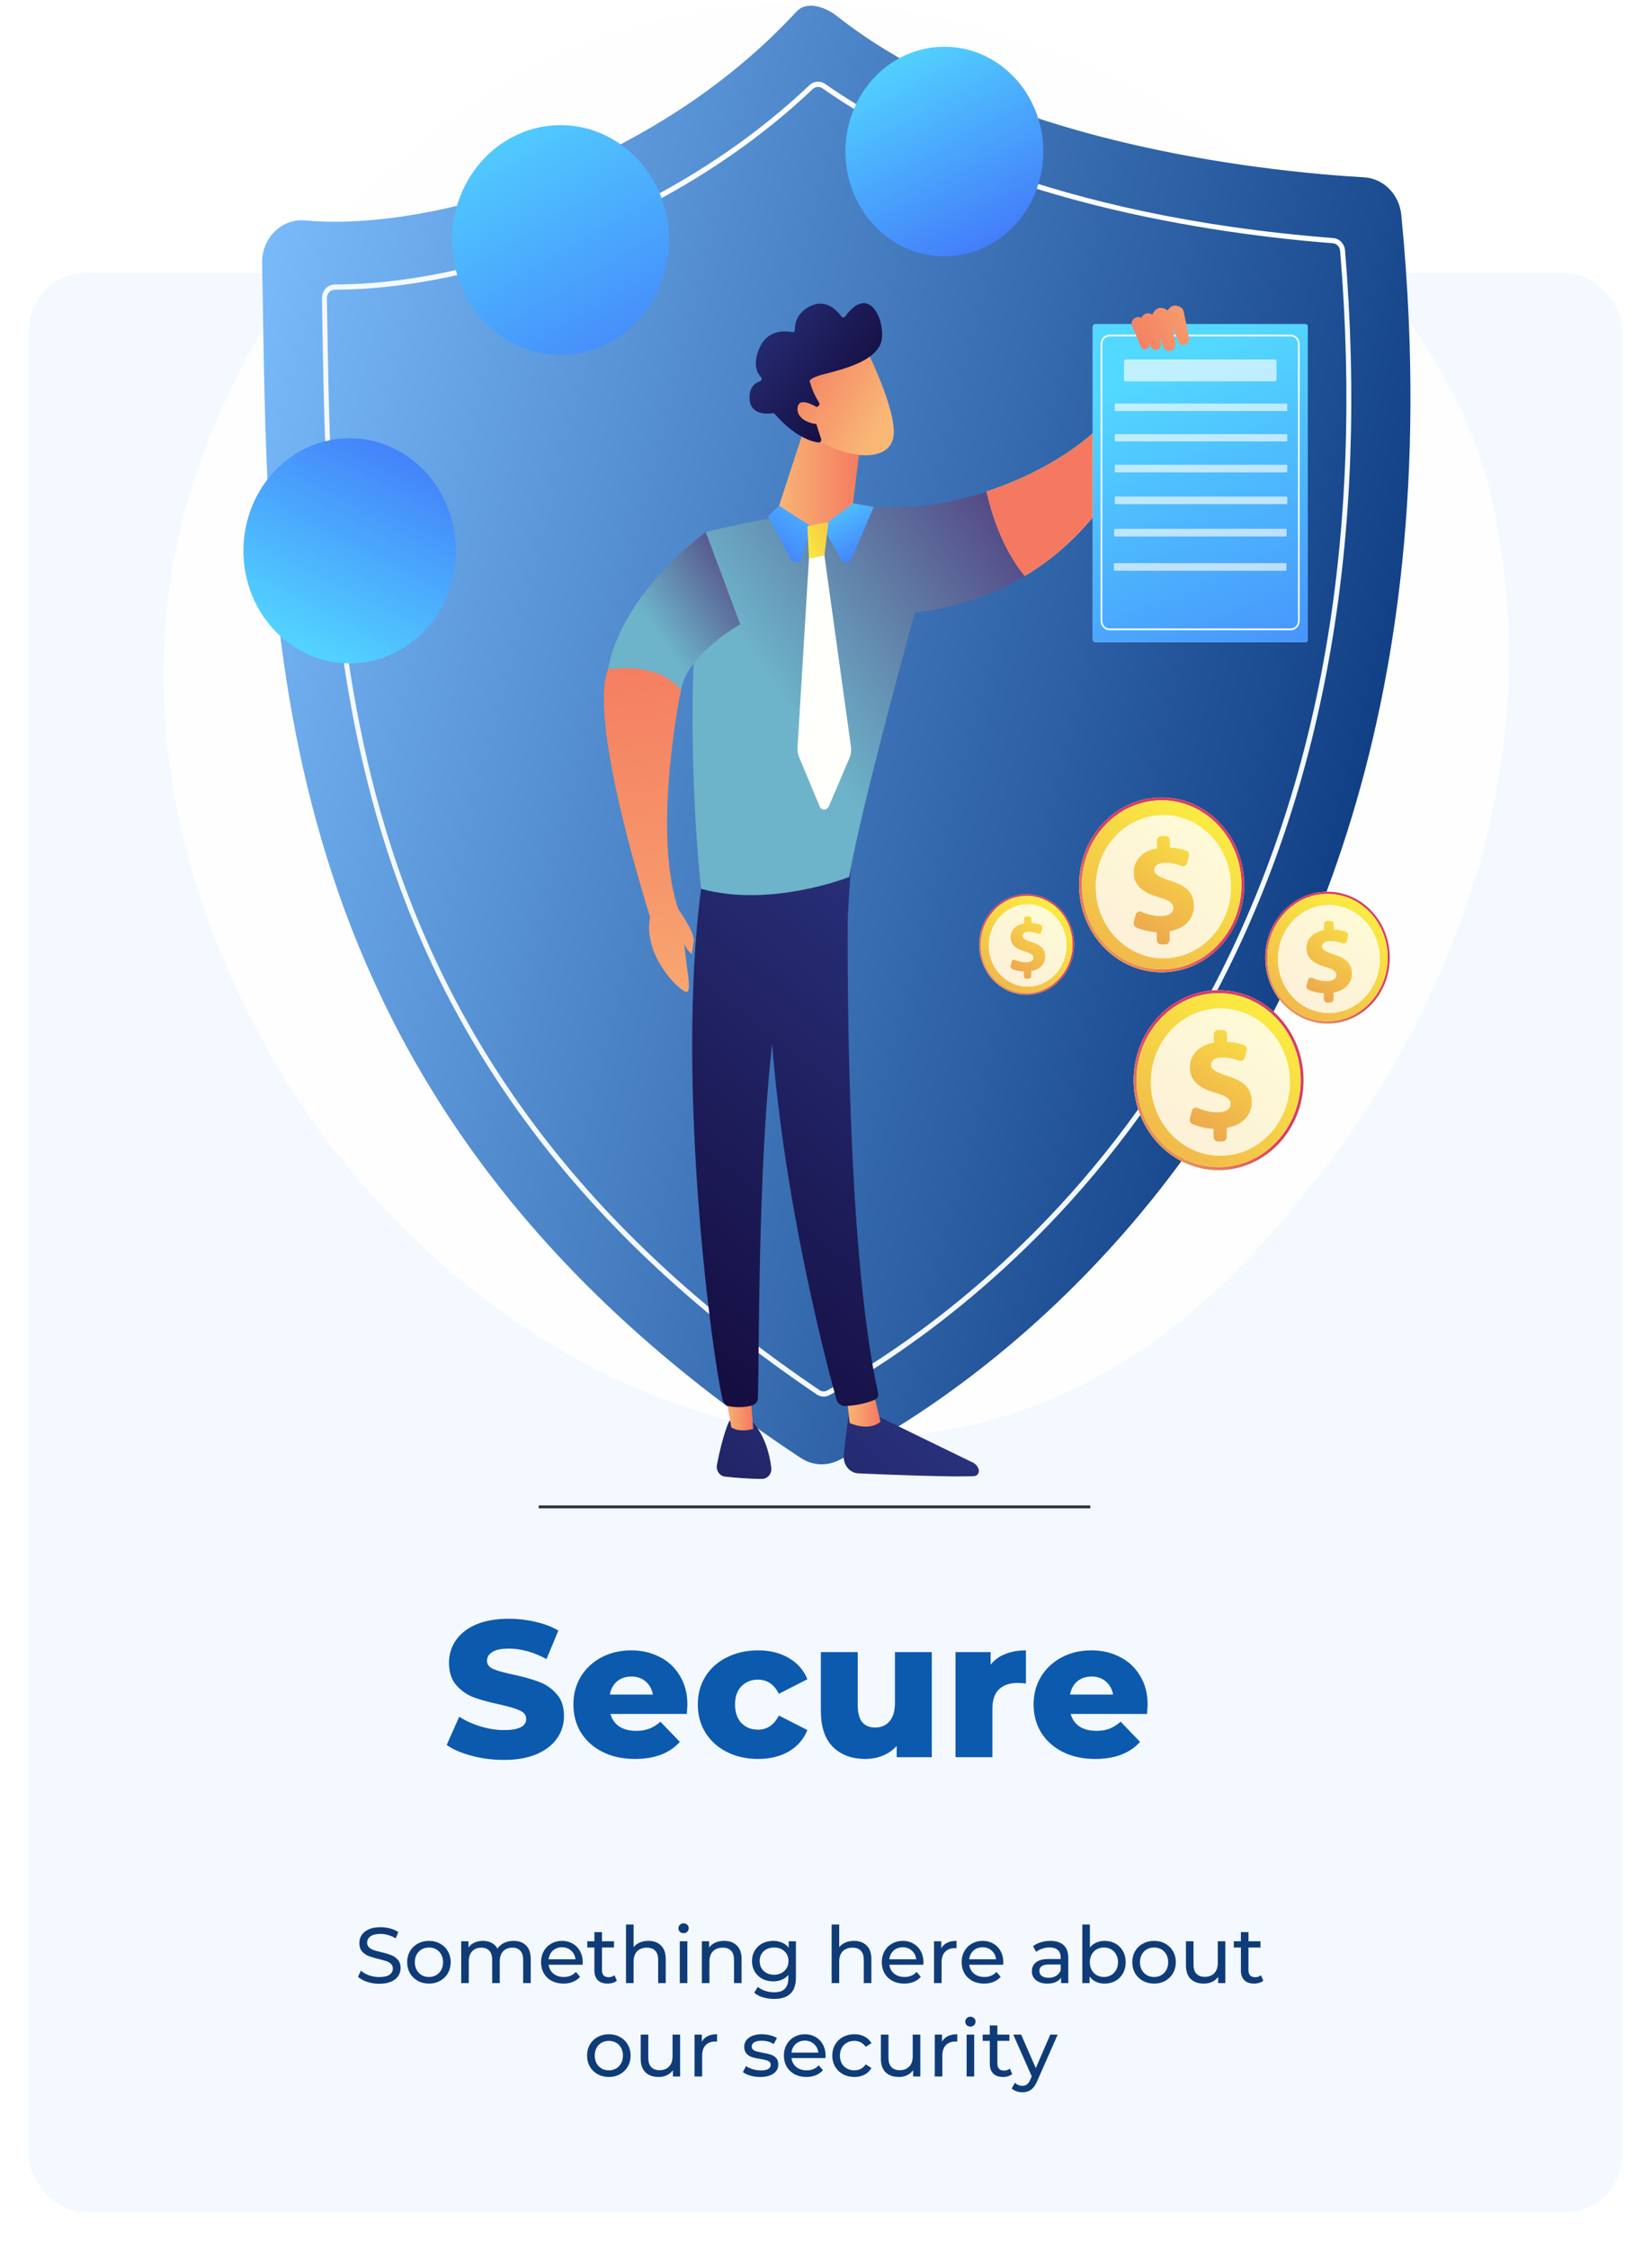 <svg width="230" height="313" viewBox="0 0 230 313" fill="none" xmlns="http://www.w3.org/2000/svg">
<g filter="url(#filter0_d)">
<rect x="4" y="34" width="221.852" height="270.039" rx="8" fill="#F4F9FF"/>
</g>
<line x1="75" y1="209.8" x2="151.795" y2="209.8" stroke="#28303F" stroke-width="0.4"/>
<path d="M70.151 245.03C68.621 245.03 67.136 244.841 65.696 244.463C64.256 244.085 63.086 243.581 62.186 242.951L63.941 239.009C64.787 239.567 65.768 240.017 66.884 240.359C68 240.701 69.098 240.872 70.178 240.872C72.23 240.872 73.256 240.359 73.256 239.333C73.256 238.793 72.959 238.397 72.365 238.145C71.789 237.875 70.853 237.596 69.557 237.308C68.135 237.002 66.947 236.678 65.993 236.336C65.039 235.976 64.22 235.409 63.536 234.635C62.852 233.861 62.51 232.817 62.51 231.503C62.51 230.351 62.825 229.316 63.455 228.398C64.085 227.462 65.021 226.724 66.263 226.184C67.523 225.644 69.062 225.374 70.88 225.374C72.122 225.374 73.346 225.518 74.552 225.806C75.758 226.076 76.82 226.481 77.738 227.021L76.091 230.99C74.291 230.018 72.545 229.532 70.853 229.532C69.791 229.532 69.017 229.694 68.531 230.018C68.045 230.324 67.802 230.729 67.802 231.233C67.802 231.737 68.09 232.115 68.666 232.367C69.242 232.619 70.169 232.88 71.447 233.15C72.887 233.456 74.075 233.789 75.011 234.149C75.965 234.491 76.784 235.049 77.468 235.823C78.17 236.579 78.521 237.614 78.521 238.928C78.521 240.062 78.206 241.088 77.576 242.006C76.946 242.924 76.001 243.662 74.741 244.22C73.481 244.76 71.951 245.03 70.151 245.03ZM95.705 237.362C95.705 237.398 95.678 237.821 95.624 238.631H84.986C85.202 239.387 85.616 239.972 86.228 240.386C86.858 240.782 87.641 240.98 88.577 240.98C89.279 240.98 89.882 240.881 90.386 240.683C90.908 240.485 91.43 240.161 91.952 239.711L94.652 242.519C93.23 244.103 91.151 244.895 88.415 244.895C86.705 244.895 85.202 244.571 83.906 243.923C82.61 243.275 81.602 242.375 80.882 241.223C80.18 240.071 79.829 238.766 79.829 237.308C79.829 235.868 80.171 234.581 80.855 233.447C81.557 232.295 82.52 231.395 83.744 230.747C84.968 230.099 86.345 229.775 87.875 229.775C89.333 229.775 90.656 230.081 91.844 230.693C93.032 231.287 93.968 232.16 94.652 233.312C95.354 234.446 95.705 235.796 95.705 237.362ZM87.902 233.42C87.11 233.42 86.444 233.645 85.904 234.095C85.382 234.545 85.049 235.157 84.905 235.931H90.899C90.755 235.157 90.413 234.545 89.873 234.095C89.351 233.645 88.694 233.42 87.902 233.42ZM105.55 244.895C103.93 244.895 102.481 244.571 101.203 243.923C99.925 243.275 98.926 242.375 98.206 241.223C97.504 240.071 97.153 238.766 97.153 237.308C97.153 235.85 97.504 234.554 98.206 233.42C98.926 232.268 99.925 231.377 101.203 230.747C102.481 230.099 103.93 229.775 105.55 229.775C107.206 229.775 108.637 230.135 109.843 230.855C111.049 231.557 111.904 232.538 112.408 233.798L108.439 235.823C107.773 234.509 106.801 233.852 105.523 233.852C104.605 233.852 103.84 234.158 103.228 234.77C102.634 235.382 102.337 236.228 102.337 237.308C102.337 238.406 102.634 239.27 103.228 239.9C103.84 240.512 104.605 240.818 105.523 240.818C106.801 240.818 107.773 240.161 108.439 238.847L112.408 240.872C111.904 242.132 111.049 243.122 109.843 243.842C108.637 244.544 107.206 244.895 105.55 244.895ZM129.729 230.018V244.652H124.842V243.086C124.302 243.68 123.654 244.13 122.898 244.436C122.142 244.742 121.341 244.895 120.495 244.895C118.605 244.895 117.093 244.337 115.959 243.221C114.843 242.105 114.285 240.431 114.285 238.199V230.018H119.415V237.362C119.415 238.46 119.622 239.261 120.036 239.765C120.45 240.269 121.053 240.521 121.845 240.521C122.655 240.521 123.312 240.242 123.816 239.684C124.338 239.108 124.599 238.235 124.599 237.065V230.018H129.729ZM137.921 231.773C138.443 231.107 139.118 230.612 139.946 230.288C140.792 229.946 141.755 229.775 142.835 229.775V234.392C142.367 234.338 141.98 234.311 141.674 234.311C140.576 234.311 139.712 234.608 139.082 235.202C138.47 235.796 138.164 236.705 138.164 237.929V244.652H133.034V230.018H137.921V231.773ZM159.778 237.362C159.778 237.398 159.751 237.821 159.697 238.631H149.059C149.275 239.387 149.689 239.972 150.301 240.386C150.931 240.782 151.714 240.98 152.65 240.98C153.352 240.98 153.955 240.881 154.459 240.683C154.981 240.485 155.503 240.161 156.025 239.711L158.725 242.519C157.303 244.103 155.224 244.895 152.488 244.895C150.778 244.895 149.275 244.571 147.979 243.923C146.683 243.275 145.675 242.375 144.955 241.223C144.253 240.071 143.902 238.766 143.902 237.308C143.902 235.868 144.244 234.581 144.928 233.447C145.63 232.295 146.593 231.395 147.817 230.747C149.041 230.099 150.418 229.775 151.948 229.775C153.406 229.775 154.729 230.081 155.917 230.693C157.105 231.287 158.041 232.16 158.725 233.312C159.427 234.446 159.778 235.796 159.778 237.362ZM151.975 233.42C151.183 233.42 150.517 233.645 149.977 234.095C149.455 234.545 149.122 235.157 148.978 235.931H154.972C154.828 235.157 154.486 234.545 153.946 234.095C153.424 233.645 152.767 233.42 151.975 233.42Z" fill="#0C5AAE"/>
<path d="M52.794 276.195C52.215 276.195 51.654 276.107 51.111 275.931C50.576 275.748 50.154 275.513 49.846 275.227L50.253 274.369C50.547 274.633 50.921 274.849 51.375 275.018C51.837 275.179 52.31 275.26 52.794 275.26C53.432 275.26 53.909 275.154 54.224 274.941C54.54 274.721 54.697 274.431 54.697 274.072C54.697 273.808 54.609 273.595 54.433 273.434C54.265 273.265 54.052 273.137 53.795 273.049C53.546 272.961 53.19 272.862 52.728 272.752C52.149 272.613 51.68 272.473 51.32 272.334C50.968 272.195 50.664 271.982 50.407 271.696C50.158 271.403 50.033 271.01 50.033 270.519C50.033 270.108 50.14 269.738 50.352 269.408C50.572 269.078 50.902 268.814 51.342 268.616C51.782 268.418 52.329 268.319 52.981 268.319C53.436 268.319 53.883 268.378 54.323 268.495C54.763 268.612 55.141 268.781 55.456 269.001L55.093 269.881C54.771 269.676 54.426 269.522 54.059 269.419C53.693 269.309 53.333 269.254 52.981 269.254C52.358 269.254 51.889 269.368 51.573 269.595C51.265 269.822 51.111 270.116 51.111 270.475C51.111 270.739 51.199 270.955 51.375 271.124C51.551 271.285 51.768 271.414 52.024 271.509C52.288 271.597 52.644 271.692 53.091 271.795C53.671 271.934 54.136 272.074 54.488 272.213C54.84 272.352 55.141 272.565 55.39 272.851C55.647 273.137 55.775 273.522 55.775 274.006C55.775 274.409 55.665 274.78 55.445 275.117C55.225 275.447 54.892 275.711 54.444 275.909C53.997 276.1 53.447 276.195 52.794 276.195ZM59.725 276.173C59.146 276.173 58.625 276.045 58.163 275.788C57.701 275.531 57.338 275.179 57.074 274.732C56.818 274.277 56.689 273.764 56.689 273.192C56.689 272.62 56.818 272.11 57.074 271.663C57.338 271.208 57.701 270.856 58.163 270.607C58.625 270.35 59.146 270.222 59.725 270.222C60.305 270.222 60.822 270.35 61.276 270.607C61.738 270.856 62.098 271.208 62.354 271.663C62.618 272.11 62.75 272.62 62.75 273.192C62.75 273.764 62.618 274.277 62.354 274.732C62.098 275.179 61.738 275.531 61.276 275.788C60.822 276.045 60.305 276.173 59.725 276.173ZM59.725 275.249C60.099 275.249 60.433 275.165 60.726 274.996C61.027 274.82 61.262 274.578 61.43 274.27C61.599 273.955 61.683 273.595 61.683 273.192C61.683 272.789 61.599 272.433 61.43 272.125C61.262 271.81 61.027 271.568 60.726 271.399C60.433 271.23 60.099 271.146 59.725 271.146C59.351 271.146 59.014 271.23 58.713 271.399C58.42 271.568 58.185 271.81 58.009 272.125C57.841 272.433 57.756 272.789 57.756 273.192C57.756 273.595 57.841 273.955 58.009 274.27C58.185 274.578 58.42 274.82 58.713 274.996C59.014 275.165 59.351 275.249 59.725 275.249ZM71.504 270.222C72.237 270.222 72.817 270.435 73.242 270.86C73.674 271.285 73.891 271.916 73.891 272.752V276.107H72.835V272.873C72.835 272.308 72.703 271.883 72.439 271.597C72.182 271.311 71.812 271.168 71.328 271.168C70.793 271.168 70.367 271.337 70.052 271.674C69.737 272.004 69.579 272.481 69.579 273.104V276.107H68.523V272.873C68.523 272.308 68.391 271.883 68.127 271.597C67.87 271.311 67.5 271.168 67.016 271.168C66.481 271.168 66.055 271.337 65.74 271.674C65.424 272.004 65.267 272.481 65.267 273.104V276.107H64.211V270.277H65.223V271.146C65.436 270.845 65.714 270.618 66.059 270.464C66.403 270.303 66.796 270.222 67.236 270.222C67.691 270.222 68.094 270.314 68.446 270.497C68.798 270.68 69.069 270.948 69.26 271.3C69.48 270.963 69.784 270.699 70.173 270.508C70.569 270.317 71.013 270.222 71.504 270.222ZM81.135 273.225C81.135 273.306 81.128 273.412 81.113 273.544H76.383C76.449 274.057 76.673 274.472 77.054 274.787C77.443 275.095 77.923 275.249 78.495 275.249C79.192 275.249 79.753 275.014 80.178 274.545L80.761 275.227C80.497 275.535 80.167 275.77 79.771 275.931C79.382 276.092 78.946 276.173 78.462 276.173C77.846 276.173 77.3 276.048 76.823 275.799C76.346 275.542 75.976 275.187 75.712 274.732C75.455 274.277 75.327 273.764 75.327 273.192C75.327 272.627 75.452 272.118 75.701 271.663C75.958 271.208 76.306 270.856 76.746 270.607C77.193 270.35 77.696 270.222 78.253 270.222C78.81 270.222 79.305 270.35 79.738 270.607C80.178 270.856 80.519 271.208 80.761 271.663C81.01 272.118 81.135 272.638 81.135 273.225ZM78.253 271.113C77.747 271.113 77.322 271.267 76.977 271.575C76.64 271.883 76.442 272.286 76.383 272.785H80.123C80.064 272.294 79.863 271.894 79.518 271.586C79.181 271.271 78.759 271.113 78.253 271.113ZM85.879 275.766C85.725 275.898 85.535 276.001 85.307 276.074C85.08 276.14 84.845 276.173 84.603 276.173C84.017 276.173 83.562 276.015 83.239 275.7C82.917 275.385 82.755 274.934 82.755 274.347V271.146H81.765V270.277H82.755V269.001H83.811V270.277H85.483V271.146H83.811V274.303C83.811 274.618 83.888 274.86 84.042 275.029C84.204 275.198 84.431 275.282 84.724 275.282C85.047 275.282 85.322 275.19 85.549 275.007L85.879 275.766ZM90.269 270.222C91.01 270.222 91.597 270.438 92.029 270.871C92.469 271.296 92.689 271.923 92.689 272.752V276.107H91.633V272.873C91.633 272.308 91.498 271.883 91.226 271.597C90.955 271.311 90.566 271.168 90.06 271.168C89.488 271.168 89.037 271.337 88.707 271.674C88.377 272.004 88.212 272.481 88.212 273.104V276.107H87.156V267.945H88.212V271.102C88.432 270.823 88.718 270.607 89.07 270.453C89.43 270.299 89.829 270.222 90.269 270.222ZM94.643 270.277H95.699V276.107H94.643V270.277ZM95.171 269.155C94.966 269.155 94.794 269.089 94.654 268.957C94.522 268.825 94.456 268.664 94.456 268.473C94.456 268.282 94.522 268.121 94.654 267.989C94.794 267.85 94.966 267.78 95.171 267.78C95.377 267.78 95.545 267.846 95.677 267.978C95.817 268.103 95.886 268.26 95.886 268.451C95.886 268.649 95.817 268.818 95.677 268.957C95.545 269.089 95.377 269.155 95.171 269.155ZM100.829 270.222C101.569 270.222 102.156 270.438 102.589 270.871C103.029 271.296 103.249 271.923 103.249 272.752V276.107H102.193V272.873C102.193 272.308 102.057 271.883 101.786 271.597C101.514 271.311 101.126 271.168 100.62 271.168C100.048 271.168 99.597 271.337 99.267 271.674C98.937 272.004 98.772 272.481 98.772 273.104V276.107H97.716V270.277H98.728V271.157C98.94 270.856 99.226 270.625 99.586 270.464C99.952 270.303 100.367 270.222 100.829 270.222ZM110.812 270.277V275.315C110.812 276.334 110.559 277.086 110.053 277.57C109.547 278.061 108.792 278.307 107.787 278.307C107.237 278.307 106.713 278.23 106.214 278.076C105.716 277.929 105.312 277.717 105.004 277.438L105.51 276.624C105.782 276.859 106.115 277.042 106.511 277.174C106.915 277.313 107.329 277.383 107.754 277.383C108.436 277.383 108.939 277.222 109.261 276.899C109.591 276.576 109.756 276.085 109.756 275.425V274.963C109.507 275.264 109.199 275.491 108.832 275.645C108.473 275.792 108.081 275.865 107.655 275.865C107.098 275.865 106.592 275.748 106.137 275.513C105.69 275.271 105.338 274.937 105.081 274.512C104.825 274.079 104.696 273.588 104.696 273.038C104.696 272.488 104.825 272 105.081 271.575C105.338 271.142 105.69 270.809 106.137 270.574C106.592 270.339 107.098 270.222 107.655 270.222C108.095 270.222 108.502 270.303 108.876 270.464C109.258 270.625 109.569 270.864 109.811 271.179V270.277H110.812ZM107.776 274.941C108.158 274.941 108.499 274.86 108.799 274.699C109.107 274.538 109.346 274.314 109.514 274.028C109.69 273.735 109.778 273.405 109.778 273.038C109.778 272.473 109.591 272.019 109.217 271.674C108.843 271.322 108.363 271.146 107.776 271.146C107.182 271.146 106.698 271.322 106.324 271.674C105.95 272.019 105.763 272.473 105.763 273.038C105.763 273.405 105.848 273.735 106.016 274.028C106.192 274.314 106.431 274.538 106.731 274.699C107.039 274.86 107.388 274.941 107.776 274.941ZM118.897 270.222C119.638 270.222 120.224 270.438 120.657 270.871C121.097 271.296 121.317 271.923 121.317 272.752V276.107H120.261V272.873C120.261 272.308 120.125 271.883 119.854 271.597C119.583 271.311 119.194 271.168 118.688 271.168C118.116 271.168 117.665 271.337 117.335 271.674C117.005 272.004 116.84 272.481 116.84 273.104V276.107H115.784V267.945H116.84V271.102C117.06 270.823 117.346 270.607 117.698 270.453C118.057 270.299 118.457 270.222 118.897 270.222ZM128.573 273.225C128.573 273.306 128.565 273.412 128.551 273.544H123.821C123.887 274.057 124.11 274.472 124.492 274.787C124.88 275.095 125.361 275.249 125.933 275.249C126.629 275.249 127.19 275.014 127.616 274.545L128.199 275.227C127.935 275.535 127.605 275.77 127.209 275.931C126.82 276.092 126.384 276.173 125.9 276.173C125.284 276.173 124.737 276.048 124.261 275.799C123.784 275.542 123.414 275.187 123.15 274.732C122.893 274.277 122.765 273.764 122.765 273.192C122.765 272.627 122.889 272.118 123.139 271.663C123.395 271.208 123.744 270.856 124.184 270.607C124.631 270.35 125.133 270.222 125.691 270.222C126.248 270.222 126.743 270.35 127.176 270.607C127.616 270.856 127.957 271.208 128.199 271.663C128.448 272.118 128.573 272.638 128.573 273.225ZM125.691 271.113C125.185 271.113 124.759 271.267 124.415 271.575C124.077 271.883 123.879 272.286 123.821 272.785H127.561C127.502 272.294 127.3 271.894 126.956 271.586C126.618 271.271 126.197 271.113 125.691 271.113ZM131.051 271.256C131.234 270.919 131.506 270.662 131.865 270.486C132.224 270.31 132.661 270.222 133.174 270.222V271.245C133.115 271.238 133.035 271.234 132.932 271.234C132.36 271.234 131.909 271.406 131.579 271.751C131.256 272.088 131.095 272.572 131.095 273.203V276.107H130.039V270.277H131.051V271.256ZM139.691 273.225C139.691 273.306 139.683 273.412 139.669 273.544H134.939C135.005 274.057 135.228 274.472 135.61 274.787C135.998 275.095 136.479 275.249 137.051 275.249C137.747 275.249 138.308 275.014 138.734 274.545L139.317 275.227C139.053 275.535 138.723 275.77 138.327 275.931C137.938 276.092 137.502 276.173 137.018 276.173C136.402 276.173 135.855 276.048 135.379 275.799C134.902 275.542 134.532 275.187 134.268 274.732C134.011 274.277 133.883 273.764 133.883 273.192C133.883 272.627 134.007 272.118 134.257 271.663C134.513 271.208 134.862 270.856 135.302 270.607C135.749 270.35 136.251 270.222 136.809 270.222C137.366 270.222 137.861 270.35 138.294 270.607C138.734 270.856 139.075 271.208 139.317 271.663C139.566 272.118 139.691 272.638 139.691 273.225ZM136.809 271.113C136.303 271.113 135.877 271.267 135.533 271.575C135.195 271.883 134.997 272.286 134.939 272.785H138.679C138.62 272.294 138.418 271.894 138.074 271.586C137.736 271.271 137.315 271.113 136.809 271.113ZM146.234 270.222C147.041 270.222 147.657 270.42 148.082 270.816C148.515 271.212 148.731 271.802 148.731 272.587V276.107H147.73V275.337C147.554 275.608 147.301 275.817 146.971 275.964C146.649 276.103 146.264 276.173 145.816 276.173C145.164 276.173 144.639 276.015 144.243 275.7C143.855 275.385 143.66 274.97 143.66 274.457C143.66 273.944 143.847 273.533 144.221 273.225C144.595 272.91 145.189 272.752 146.003 272.752H147.675V272.543C147.675 272.088 147.543 271.74 147.279 271.498C147.015 271.256 146.627 271.135 146.113 271.135C145.769 271.135 145.431 271.194 145.101 271.311C144.771 271.421 144.493 271.571 144.265 271.762L143.825 270.97C144.126 270.728 144.485 270.545 144.903 270.42C145.321 270.288 145.765 270.222 146.234 270.222ZM145.992 275.359C146.396 275.359 146.744 275.271 147.037 275.095C147.331 274.912 147.543 274.655 147.675 274.325V273.511H146.047C145.153 273.511 144.705 273.812 144.705 274.413C144.705 274.706 144.819 274.937 145.046 275.106C145.274 275.275 145.589 275.359 145.992 275.359ZM153.776 270.222C154.341 270.222 154.847 270.347 155.294 270.596C155.742 270.845 156.09 271.194 156.339 271.641C156.596 272.088 156.724 272.605 156.724 273.192C156.724 273.779 156.596 274.299 156.339 274.754C156.09 275.201 155.742 275.55 155.294 275.799C154.847 276.048 154.341 276.173 153.776 276.173C153.344 276.173 152.948 276.089 152.588 275.92C152.229 275.751 151.932 275.506 151.697 275.183V276.107H150.685V267.945H151.741V271.157C151.976 270.849 152.269 270.618 152.621 270.464C152.973 270.303 153.358 270.222 153.776 270.222ZM153.688 275.249C154.062 275.249 154.396 275.165 154.689 274.996C154.99 274.82 155.225 274.578 155.393 274.27C155.569 273.955 155.657 273.595 155.657 273.192C155.657 272.789 155.569 272.433 155.393 272.125C155.225 271.81 154.99 271.568 154.689 271.399C154.396 271.23 154.062 271.146 153.688 271.146C153.322 271.146 152.988 271.23 152.687 271.399C152.387 271.568 152.152 271.81 151.983 272.125C151.815 272.433 151.73 272.789 151.73 273.192C151.73 273.595 151.815 273.955 151.983 274.27C152.152 274.578 152.387 274.82 152.687 274.996C152.988 275.165 153.322 275.249 153.688 275.249ZM160.68 276.173C160.101 276.173 159.58 276.045 159.118 275.788C158.656 275.531 158.293 275.179 158.029 274.732C157.773 274.277 157.644 273.764 157.644 273.192C157.644 272.62 157.773 272.11 158.029 271.663C158.293 271.208 158.656 270.856 159.118 270.607C159.58 270.35 160.101 270.222 160.68 270.222C161.26 270.222 161.777 270.35 162.231 270.607C162.693 270.856 163.053 271.208 163.309 271.663C163.573 272.11 163.705 272.62 163.705 273.192C163.705 273.764 163.573 274.277 163.309 274.732C163.053 275.179 162.693 275.531 162.231 275.788C161.777 276.045 161.26 276.173 160.68 276.173ZM160.68 275.249C161.054 275.249 161.388 275.165 161.681 274.996C161.982 274.82 162.217 274.578 162.385 274.27C162.554 273.955 162.638 273.595 162.638 273.192C162.638 272.789 162.554 272.433 162.385 272.125C162.217 271.81 161.982 271.568 161.681 271.399C161.388 271.23 161.054 271.146 160.68 271.146C160.306 271.146 159.969 271.23 159.668 271.399C159.375 271.568 159.14 271.81 158.964 272.125C158.796 272.433 158.711 272.789 158.711 273.192C158.711 273.595 158.796 273.955 158.964 274.27C159.14 274.578 159.375 274.82 159.668 274.996C159.969 275.165 160.306 275.249 160.68 275.249ZM170.6 270.277V276.107H169.599V275.227C169.386 275.528 169.104 275.762 168.752 275.931C168.407 276.092 168.03 276.173 167.619 276.173C166.842 276.173 166.229 275.96 165.782 275.535C165.335 275.102 165.111 274.468 165.111 273.632V270.277H166.167V273.511C166.167 274.076 166.303 274.505 166.574 274.798C166.845 275.084 167.234 275.227 167.74 275.227C168.297 275.227 168.737 275.058 169.06 274.721C169.383 274.384 169.544 273.907 169.544 273.291V270.277H170.6ZM175.888 275.766C175.734 275.898 175.544 276.001 175.316 276.074C175.089 276.14 174.854 276.173 174.612 276.173C174.026 276.173 173.571 276.015 173.248 275.7C172.926 275.385 172.764 274.934 172.764 274.347V271.146H171.774V270.277H172.764V269.001H173.82V270.277H175.492V271.146H173.82V274.303C173.82 274.618 173.897 274.86 174.051 275.029C174.213 275.198 174.44 275.282 174.733 275.282C175.056 275.282 175.331 275.19 175.558 275.007L175.888 275.766ZM84.771 289.173C84.192 289.173 83.671 289.045 83.209 288.788C82.747 288.531 82.384 288.179 82.12 287.732C81.863 287.277 81.735 286.764 81.735 286.192C81.735 285.62 81.863 285.11 82.12 284.663C82.384 284.208 82.747 283.856 83.209 283.607C83.671 283.35 84.192 283.222 84.771 283.222C85.35 283.222 85.867 283.35 86.322 283.607C86.784 283.856 87.143 284.208 87.4 284.663C87.664 285.11 87.796 285.62 87.796 286.192C87.796 286.764 87.664 287.277 87.4 287.732C87.143 288.179 86.784 288.531 86.322 288.788C85.867 289.045 85.35 289.173 84.771 289.173ZM84.771 288.249C85.145 288.249 85.478 288.165 85.772 287.996C86.073 287.82 86.307 287.578 86.476 287.27C86.644 286.955 86.729 286.595 86.729 286.192C86.729 285.789 86.644 285.433 86.476 285.125C86.307 284.81 86.073 284.568 85.772 284.399C85.478 284.23 85.145 284.146 84.771 284.146C84.397 284.146 84.059 284.23 83.759 284.399C83.466 284.568 83.231 284.81 83.055 285.125C82.886 285.433 82.802 285.789 82.802 286.192C82.802 286.595 82.886 286.955 83.055 287.27C83.231 287.578 83.466 287.82 83.759 287.996C84.059 288.165 84.397 288.249 84.771 288.249ZM94.69 283.277V289.107H93.689V288.227C93.477 288.528 93.194 288.762 92.842 288.931C92.498 289.092 92.12 289.173 91.709 289.173C90.932 289.173 90.32 288.96 89.872 288.535C89.425 288.102 89.201 287.468 89.201 286.632V283.277H90.257V286.511C90.257 287.076 90.393 287.505 90.664 287.798C90.936 288.084 91.324 288.227 91.83 288.227C92.388 288.227 92.828 288.058 93.15 287.721C93.473 287.384 93.634 286.907 93.634 286.291V283.277H94.69ZM97.713 284.256C97.896 283.919 98.167 283.662 98.527 283.486C98.886 283.31 99.322 283.222 99.836 283.222V284.245C99.777 284.238 99.696 284.234 99.594 284.234C99.022 284.234 98.571 284.406 98.241 284.751C97.918 285.088 97.757 285.572 97.757 286.203V289.107H96.701V283.277H97.713V284.256ZM105.838 289.173C105.362 289.173 104.903 289.111 104.463 288.986C104.023 288.854 103.679 288.689 103.429 288.491L103.869 287.655C104.126 287.838 104.438 287.985 104.804 288.095C105.171 288.205 105.541 288.26 105.915 288.26C106.839 288.26 107.301 287.996 107.301 287.468C107.301 287.292 107.239 287.153 107.114 287.05C106.99 286.947 106.832 286.874 106.641 286.83C106.458 286.779 106.194 286.724 105.849 286.665C105.38 286.592 104.995 286.507 104.694 286.412C104.401 286.317 104.148 286.155 103.935 285.928C103.723 285.701 103.616 285.382 103.616 284.971C103.616 284.443 103.836 284.021 104.276 283.706C104.716 283.383 105.307 283.222 106.047 283.222C106.436 283.222 106.825 283.27 107.213 283.365C107.602 283.46 107.921 283.589 108.17 283.75L107.719 284.586C107.243 284.278 106.682 284.124 106.036 284.124C105.589 284.124 105.248 284.197 105.013 284.344C104.779 284.491 104.661 284.685 104.661 284.927C104.661 285.118 104.727 285.268 104.859 285.378C104.991 285.488 105.153 285.569 105.343 285.62C105.541 285.671 105.816 285.73 106.168 285.796C106.638 285.877 107.015 285.965 107.301 286.06C107.595 286.148 107.844 286.302 108.049 286.522C108.255 286.742 108.357 287.05 108.357 287.446C108.357 287.974 108.13 288.396 107.675 288.711C107.228 289.019 106.616 289.173 105.838 289.173ZM114.946 286.225C114.946 286.306 114.939 286.412 114.924 286.544H110.194C110.26 287.057 110.484 287.472 110.865 287.787C111.254 288.095 111.734 288.249 112.306 288.249C113.003 288.249 113.564 288.014 113.989 287.545L114.572 288.227C114.308 288.535 113.978 288.77 113.582 288.931C113.193 289.092 112.757 289.173 112.273 289.173C111.657 289.173 111.111 289.048 110.634 288.799C110.157 288.542 109.787 288.187 109.523 287.732C109.266 287.277 109.138 286.764 109.138 286.192C109.138 285.627 109.263 285.118 109.512 284.663C109.769 284.208 110.117 283.856 110.557 283.607C111.004 283.35 111.507 283.222 112.064 283.222C112.621 283.222 113.116 283.35 113.549 283.607C113.989 283.856 114.33 284.208 114.572 284.663C114.821 285.118 114.946 285.638 114.946 286.225ZM112.064 284.113C111.558 284.113 111.133 284.267 110.788 284.575C110.451 284.883 110.253 285.286 110.194 285.785H113.934C113.875 285.294 113.674 284.894 113.329 284.586C112.992 284.271 112.57 284.113 112.064 284.113ZM118.953 289.173C118.359 289.173 117.828 289.045 117.358 288.788C116.896 288.531 116.533 288.179 116.269 287.732C116.005 287.277 115.873 286.764 115.873 286.192C115.873 285.62 116.005 285.11 116.269 284.663C116.533 284.208 116.896 283.856 117.358 283.607C117.828 283.35 118.359 283.222 118.953 283.222C119.481 283.222 119.951 283.328 120.361 283.541C120.779 283.754 121.102 284.062 121.329 284.465L120.526 284.982C120.343 284.703 120.116 284.494 119.844 284.355C119.573 284.216 119.272 284.146 118.942 284.146C118.561 284.146 118.216 284.23 117.908 284.399C117.608 284.568 117.369 284.81 117.193 285.125C117.025 285.433 116.94 285.789 116.94 286.192C116.94 286.603 117.025 286.966 117.193 287.281C117.369 287.589 117.608 287.827 117.908 287.996C118.216 288.165 118.561 288.249 118.942 288.249C119.272 288.249 119.573 288.179 119.844 288.04C120.116 287.901 120.343 287.692 120.526 287.413L121.329 287.919C121.102 288.322 120.779 288.634 120.361 288.854C119.951 289.067 119.481 289.173 118.953 289.173ZM128.131 283.277V289.107H127.13V288.227C126.917 288.528 126.635 288.762 126.283 288.931C125.938 289.092 125.56 289.173 125.15 289.173C124.372 289.173 123.76 288.96 123.313 288.535C122.865 288.102 122.642 287.468 122.642 286.632V283.277H123.698V286.511C123.698 287.076 123.833 287.505 124.105 287.798C124.376 288.084 124.765 288.227 125.271 288.227C125.828 288.227 126.268 288.058 126.591 287.721C126.913 287.384 127.075 286.907 127.075 286.291V283.277H128.131ZM131.153 284.256C131.336 283.919 131.608 283.662 131.967 283.486C132.326 283.31 132.763 283.222 133.276 283.222V284.245C133.217 284.238 133.137 284.234 133.034 284.234C132.462 284.234 132.011 284.406 131.681 284.751C131.358 285.088 131.197 285.572 131.197 286.203V289.107H130.141V283.277H131.153V284.256ZM134.578 283.277H135.634V289.107H134.578V283.277ZM135.106 282.155C134.9 282.155 134.728 282.089 134.589 281.957C134.457 281.825 134.391 281.664 134.391 281.473C134.391 281.282 134.457 281.121 134.589 280.989C134.728 280.85 134.9 280.78 135.106 280.78C135.311 280.78 135.48 280.846 135.612 280.978C135.751 281.103 135.821 281.26 135.821 281.451C135.821 281.649 135.751 281.818 135.612 281.957C135.48 282.089 135.311 282.155 135.106 282.155ZM140.928 288.766C140.774 288.898 140.583 289.001 140.356 289.074C140.128 289.14 139.894 289.173 139.652 289.173C139.065 289.173 138.61 289.015 138.288 288.7C137.965 288.385 137.804 287.934 137.804 287.347V284.146H136.814V283.277H137.804V282.001H138.86V283.277H140.532V284.146H138.86V287.303C138.86 287.618 138.937 287.86 139.091 288.029C139.252 288.198 139.479 288.282 139.773 288.282C140.095 288.282 140.37 288.19 140.598 288.007L140.928 288.766ZM147.256 283.277L144.429 289.69C144.18 290.284 143.886 290.702 143.549 290.944C143.219 291.186 142.819 291.307 142.35 291.307C142.064 291.307 141.785 291.259 141.514 291.164C141.25 291.076 141.03 290.944 140.854 290.768L141.305 289.976C141.606 290.262 141.954 290.405 142.35 290.405C142.607 290.405 142.819 290.335 142.988 290.196C143.164 290.064 143.322 289.833 143.461 289.503L143.648 289.096L141.074 283.277H142.174L144.209 287.941L146.222 283.277H147.256Z" fill="#0F3C78"/>
<path d="M122.744 200.028C132.677 194.142 149.457 182.162 164.49 161.664C166.051 162.469 167.804 162.92 169.658 162.92C176.189 162.92 181.484 157.311 181.484 150.392C181.484 146.568 179.867 143.144 177.317 140.846C177.599 140.295 177.878 139.742 178.156 139.182C179.746 141.213 182.145 142.506 184.829 142.506C189.615 142.506 193.494 138.396 193.494 133.326C193.494 128.257 189.615 124.147 184.829 124.147C184.781 124.147 184.732 124.148 184.684 124.149C192.643 102.95 197.511 76.776 196.143 44.728C200.688 51.115 204.187 57.843 206.375 64.66C208.141 70.163 208.751 74.781 209.232 78.428C214.895 121.308 190.481 154.744 185.098 161.742C177.149 172.076 161.783 192.05 135.827 198.237C131.477 199.273 127.101 199.857 122.744 200.028ZM104.944 198.497C76.579 192.596 50.721 170.886 36.839 145.332C33.394 138.991 13.811 104.722 27.675 64.912C29.946 58.39 32.968 51.936 36.654 45.779C37.428 92.261 38.852 151.329 104.944 198.497V198.497ZM47.437 30.869C56.196 20.758 66.961 12.32 79.181 6.998C89.661 2.435 100.602 0.395 111.49 0.395C134.584 0.395 157.448 9.566 175.225 23.268C158.085 20.983 133.248 15.477 116.517 2.23C115.508 1.431 114.128 0.793 112.887 0.793C112.132 0.793 111.427 1.03 110.89 1.612C92.343 21.715 64.865 30.606 47.437 30.869" fill="#FEFEFF"/>
<path d="M114.407 203.871C113.389 203.871 112.375 203.573 111.486 202.987C109.237 201.503 107.056 200.006 104.942 198.497C38.851 151.329 37.427 92.261 36.653 45.779C36.602 42.677 36.553 39.629 36.488 36.647C36.452 34.982 37.084 33.38 38.231 32.242C39.257 31.224 40.606 30.664 42 30.664C42.164 30.664 42.329 30.672 42.494 30.688C43.794 30.812 45.181 30.874 46.644 30.874C46.905 30.874 47.17 30.873 47.435 30.869C64.863 30.606 92.341 21.715 110.889 1.612C111.426 1.03 112.131 0.793 112.886 0.793C114.127 0.793 115.506 1.431 116.516 2.23C133.247 15.477 158.084 20.983 175.223 23.268C181.344 24.084 186.484 24.49 189.922 24.69C192.624 24.848 194.817 27.068 195.096 29.92C195.591 34.988 195.936 39.927 196.141 44.728C197.509 76.776 192.642 102.95 184.682 124.149C179.964 124.231 176.163 128.309 176.163 133.326C176.163 135.552 176.911 137.593 178.155 139.182C177.877 139.742 177.598 140.295 177.316 140.846C175.253 138.986 172.578 137.864 169.656 137.864C169.597 137.864 169.538 137.864 169.479 137.866C184.569 109.094 190.547 74.549 187.265 34.877C187.187 33.942 186.491 33.213 185.609 33.144C146.263 30.072 124.412 18.384 114.889 11.69C114.586 11.477 114.24 11.373 113.896 11.373C113.464 11.373 113.035 11.537 112.697 11.858C103.46 20.625 91.815 27.89 79.021 32.867C67.851 37.212 56.352 39.605 46.629 39.605H46.628C46.138 39.605 45.679 39.808 45.337 40.177C44.998 40.543 44.817 41.026 44.825 41.539L44.878 44.669C45.267 68.144 45.709 94.751 54.718 120.88C64.805 150.134 84.1 174.098 113.703 194.145C113.997 194.345 114.336 194.445 114.675 194.445C114.956 194.445 115.237 194.376 115.493 194.237L115.336 193.914L115.493 194.237C123.077 190.107 142.286 178.126 158.75 155.246C159.864 158.052 161.915 160.338 164.488 161.664C149.455 182.162 132.676 194.142 122.742 200.028C120.29 201.48 118.253 202.563 116.764 203.31C116.018 203.685 115.211 203.871 114.407 203.871V203.871ZM114.675 193.719C114.465 193.719 114.255 193.656 114.072 193.533C84.6 173.575 65.396 149.729 55.362 120.632C46.392 94.617 45.952 68.074 45.564 44.656L45.511 41.526C45.506 41.21 45.618 40.912 45.826 40.687C46.038 40.458 46.323 40.331 46.644 40.331H46.644C56.431 40.331 68.014 37.923 79.257 33.549C92.133 28.541 103.854 21.227 113.154 12.399C113.364 12.201 113.629 12.1 113.895 12.1C114.109 12.1 114.323 12.164 114.51 12.296C124.355 19.215 137.068 24.675 152.298 28.522C165.316 31.811 177.57 33.245 185.558 33.868C186.103 33.911 186.533 34.362 186.581 34.941C189.866 74.644 183.846 109.185 168.671 137.907C162.6 138.437 157.83 143.825 157.83 150.392C157.83 151.811 158.052 153.175 158.463 154.446C142.027 177.442 122.762 189.462 115.18 193.591C115.021 193.677 114.848 193.719 114.675 193.719V193.719ZM142.936 124.498C139.29 124.498 136.334 127.63 136.334 131.492C136.334 135.355 139.29 138.486 142.936 138.486C146.583 138.486 149.539 135.355 149.539 131.492C149.539 127.63 146.583 124.498 142.936 124.498ZM161.729 111.023C155.382 111.023 150.236 116.474 150.236 123.198C150.236 129.923 155.382 135.373 161.729 135.373C168.077 135.373 173.223 129.923 173.223 123.198C173.223 116.474 168.077 111.023 161.729 111.023ZM152.142 72.016V89.057C152.142 89.25 152.291 89.407 152.474 89.407H181.742C181.925 89.407 182.073 89.25 182.073 89.057V45.493C182.073 45.299 181.925 45.142 181.742 45.142H152.474C152.291 45.142 152.142 45.299 152.142 45.493V60.333C148.111 63.853 142.771 66.656 137.352 68.441C138 71.363 139.491 76.307 142.656 80.193C146.552 77.872 149.663 75.019 152.142 72.016" fill="url(#paint0_linear)"/>
<path d="M118.304 196.095C118.304 196.095 117.752 199.408 117.481 202.688C117.375 203.969 118.307 205.082 119.521 205.136C123.644 205.317 132.463 205.671 135.628 205.522C136.103 205.499 136.414 204.983 136.238 204.514C136.09 204.122 135.806 203.805 135.443 203.628L120.877 196.536L118.304 196.095" fill="url(#paint1_linear)"/>
<path d="M117.852 194.149L118.295 198.111C118.295 198.111 120.847 199.37 122.59 197.953L121.533 193.537L117.852 194.149" fill="url(#paint2_linear)"/>
<path d="M118.188 119.647C117.997 120.682 117.159 171.289 122.265 193.967C122.349 194.337 122.172 194.719 121.839 194.863C121.056 195.202 119.521 195.693 117.681 195.758C117.111 195.779 116.6 195.386 116.439 194.807C114.979 189.545 107.985 163.182 107.072 137.998C106.053 109.857 107.072 137.04 107.072 137.04L107.67 119.645L118.188 119.647" fill="url(#paint3_linear)"/>
<path d="M101.548 197.824C101.548 197.824 100.669 199.496 99.818 203.941C99.664 204.744 100.193 205.511 100.963 205.591C102.324 205.733 104.42 205.916 106.098 205.903C106.872 205.898 107.476 205.184 107.383 204.37C107.197 202.748 106.618 200.087 104.828 198.012L101.548 197.824" fill="url(#paint4_linear)"/>
<path d="M100.777 192.726L101.815 198.719C101.815 198.719 102.84 199.527 104.869 198.941L104.373 192.494L100.777 192.726Z" fill="url(#paint5_linear)"/>
<path d="M97.975 121.2C93.799 147.9 98.881 187.193 100.595 194.883C100.7 195.354 101.059 195.715 101.509 195.794C102.275 195.928 103.534 196.038 104.776 195.656C105.204 195.524 105.505 195.115 105.522 194.643C105.752 188.426 105.338 150.257 109.229 135.172C109.427 134.408 109.868 133.741 110.477 133.282L118.03 127.594L118.609 118.399L97.975 121.2" fill="url(#paint6_linear)"/>
<path d="M124.588 70.608C112.072 70.388 98.262 74.089 98.262 74.089C94.531 97.149 97.609 123.748 97.609 123.748C107.299 126.44 118.23 122.102 118.23 122.102C119.84 112.463 127.354 85.337 127.354 85.337C133.47 84.533 138.507 82.664 142.656 80.193C139.491 76.307 138 71.363 137.352 68.441C132.926 69.897 128.449 70.675 124.588 70.608" fill="url(#paint7_linear)"/>
<path d="M142.656 80.193C139.491 76.307 137.999 71.363 137.352 68.441C142.771 66.656 148.111 63.853 152.142 60.333V72.016C149.663 75.019 146.552 77.872 142.656 80.193" fill="url(#paint8_linear)"/>
<path d="M103.064 86.928L98.264 74.089C98.264 74.089 86.573 82.503 84.65 93.172C86.859 93.345 90.879 93.953 94.813 96.058C95.678 91.02 103.064 86.928 103.064 86.928Z" fill="url(#paint9_linear)"/>
<path d="M111.912 59.844L107.929 72.044C107.864 72.246 107.942 72.47 108.119 72.574C109.204 73.209 113.115 75.047 117.828 71.882C118.319 71.552 118.653 71.014 118.728 70.403L120.018 59.844H111.912Z" fill="url(#paint10_linear)"/>
<path d="M120.577 48.546C120.577 48.546 124.95 57.266 124.39 60.789C123.829 64.311 118.409 64.059 113.676 61.198L110.369 51.782L120.577 48.546" fill="url(#paint11_linear)"/>
<path d="M113.886 56.573C114.078 56.483 114.149 56.234 114.034 56.048C113.683 55.48 113.027 54.324 112.817 53.311C112.817 53.311 112.031 52.778 114.818 52.071C117.605 51.364 121.761 50.267 122.635 47.755C123.487 45.304 121.249 39.143 117.678 44.052C117.542 44.239 117.276 44.243 117.141 44.056C116.556 43.249 115.017 41.574 112.88 42.59C110.881 43.54 110.656 45.092 110.683 45.874C110.691 46.104 110.497 46.283 110.284 46.24C109.273 46.036 106.848 45.861 105.715 48.496C104.783 50.667 105.389 51.897 105.941 52.498C106.119 52.692 106.041 53.013 105.796 53.092C105.131 53.308 104.274 53.905 104.359 55.553C104.479 57.833 106.884 57.632 107.569 57.528C107.681 57.511 107.795 57.552 107.87 57.641C108.458 58.329 111.104 61.252 113.967 61.605C114.215 61.636 114.407 61.376 114.326 61.126L113.087 57.309C113.029 57.133 113.11 56.938 113.271 56.862L113.886 56.573Z" fill="url(#paint12_linear)"/>
<path d="M114.382 57.115C114.382 57.115 111.269 54.852 111.041 56.758C110.814 58.664 113.845 59.519 115.347 58.808L114.382 57.115Z" fill="url(#paint13_linear)"/>
<path d="M94.811 96.058C94.811 96.058 90.725 115.586 94.427 126.563C89.889 128.792 90.727 128.373 90.727 128.373C90.727 128.373 81.75 100.588 84.648 93.172C90.362 92.53 93.196 94.156 94.811 96.058Z" fill="url(#paint14_linear)"/>
<path d="M94.426 126.563C94.426 126.563 96.763 129.769 96.576 131.047C96.39 132.324 96.345 132.844 96.345 132.844C96.345 132.844 95.17 131.993 95.244 130.905C95.407 134.357 96.498 138.283 95.507 138.093C94.514 137.905 89.38 132.891 90.541 127.547C93.175 125.608 93.914 125.819 94.426 126.563" fill="url(#paint15_linear)"/>
<path d="M114.561 75.77L118.477 103.979C118.549 104.501 118.48 105.039 118.278 105.511L115.408 112.238C115.133 112.884 114.363 112.88 114.092 112.231L111.244 105.391C111.079 104.993 111.006 104.55 111.033 104.107L112.73 76.1L114.561 75.77" fill="#FFFFFB"/>
<path d="M114.52 73.251L117.041 77.831C117.284 78.389 118.221 78.425 118.526 77.889L121.643 70.585L118.768 70.082L114.52 73.251" fill="url(#paint16_linear)"/>
<path d="M108.465 70.409L112.892 73.251L111.674 77.779C111.446 78.4 110.378 78.445 110.071 77.847L106.924 71.881L108.465 70.409Z" fill="url(#paint17_linear)"/>
<path d="M112.554 73.221L115.111 72.709C115.227 72.686 115.331 72.789 115.316 72.913L114.795 77.198C114.786 77.277 114.731 77.339 114.658 77.355L112.828 77.76C112.723 77.784 112.624 77.702 112.619 77.589L112.412 73.412C112.408 73.32 112.469 73.238 112.554 73.221" fill="url(#paint18_linear)"/>
<path d="M181.742 89.407H152.474C152.291 89.407 152.143 89.25 152.143 89.057V72.016V60.333V45.492C152.143 45.299 152.291 45.142 152.474 45.142H181.742C181.925 45.142 182.073 45.299 182.073 45.492V89.057C182.073 89.25 181.925 89.407 181.742 89.407ZM154.476 46.593C153.793 46.593 153.238 47.181 153.238 47.904V86.438C153.238 87.161 153.793 87.749 154.476 87.749H179.706C180.388 87.749 180.944 87.161 180.944 86.438V47.904C180.944 47.181 180.388 46.593 179.706 46.593H154.476ZM179.706 87.501H154.476C153.923 87.501 153.472 87.024 153.472 86.438V47.904C153.472 47.318 153.923 46.841 154.476 46.841H179.706C180.259 46.841 180.709 47.318 180.709 47.904V86.438C180.709 87.024 180.259 87.501 179.706 87.501ZM155.183 78.436C155.135 78.436 155.096 78.477 155.096 78.527V79.343C155.096 79.393 155.135 79.434 155.183 79.434H178.989C179.036 79.434 179.075 79.393 179.075 79.343V78.527C179.075 78.477 179.036 78.436 178.989 78.436H155.183V78.436ZM155.205 73.655C155.157 73.655 155.118 73.696 155.118 73.747V74.562C155.118 74.612 155.157 74.654 155.205 74.654H179.011C179.059 74.654 179.097 74.612 179.097 74.562V73.747C179.097 73.696 179.059 73.655 179.011 73.655H155.205ZM155.317 69.16C155.27 69.16 155.231 69.201 155.231 69.251V70.067C155.231 70.118 155.27 70.159 155.317 70.159H179.123C179.171 70.159 179.21 70.118 179.21 70.067V69.251C179.21 69.201 179.171 69.16 179.123 69.16H155.317ZM155.317 64.736C155.27 64.736 155.231 64.777 155.231 64.828V65.643C155.231 65.693 155.27 65.735 155.317 65.735H179.123C179.171 65.735 179.21 65.693 179.21 65.643V64.828C179.21 64.777 179.171 64.736 179.123 64.736H155.317ZM155.317 60.455C155.27 60.455 155.231 60.496 155.231 60.547V61.361C155.231 61.412 155.27 61.454 155.317 61.454H179.123C179.171 61.454 179.21 61.412 179.21 61.361V60.547C179.21 60.496 179.171 60.455 179.123 60.455H155.317ZM155.317 56.197C155.27 56.197 155.231 56.238 155.231 56.288V57.104C155.231 57.154 155.27 57.196 155.317 57.196H179.123C179.171 57.196 179.21 57.154 179.21 57.104V56.288C179.21 56.238 179.171 56.197 179.123 56.197H155.317ZM156.759 50.074C156.616 50.074 156.5 50.197 156.5 50.348V52.817C156.5 52.969 156.616 53.091 156.759 53.091H177.437C177.58 53.091 177.696 52.969 177.696 52.817V50.348C177.696 50.197 177.58 50.074 177.437 50.074H156.759Z" fill="url(#paint19_linear)"/>
<path d="M179.123 57.196H155.317C155.27 57.196 155.23 57.154 155.23 57.104V56.288C155.23 56.238 155.27 56.197 155.317 56.197H179.123C179.171 56.197 179.21 56.238 179.21 56.288V57.104C179.21 57.154 179.171 57.196 179.123 57.196Z" fill="url(#paint20_linear)"/>
<path d="M179.123 61.454H155.317C155.27 61.454 155.23 61.412 155.23 61.362V60.547C155.23 60.496 155.27 60.455 155.317 60.455H179.123C179.171 60.455 179.21 60.496 179.21 60.547V61.362C179.21 61.412 179.171 61.454 179.123 61.454Z" fill="url(#paint21_linear)"/>
<path d="M179.123 65.735H155.317C155.27 65.735 155.23 65.693 155.23 65.643V64.828C155.23 64.777 155.27 64.736 155.317 64.736H179.123C179.171 64.736 179.21 64.777 179.21 64.828V65.643C179.21 65.693 179.171 65.735 179.123 65.735Z" fill="url(#paint22_linear)"/>
<path d="M179.123 70.159H155.317C155.27 70.159 155.23 70.118 155.23 70.067V69.252C155.23 69.201 155.27 69.16 155.317 69.16H179.123C179.171 69.16 179.21 69.201 179.21 69.252V70.067C179.21 70.118 179.171 70.159 179.123 70.159Z" fill="url(#paint23_linear)"/>
<path d="M179.01 74.654H155.204C155.156 74.654 155.117 74.612 155.117 74.563V73.747C155.117 73.697 155.156 73.655 155.204 73.655H179.01C179.057 73.655 179.096 73.697 179.096 73.747V74.563C179.096 74.612 179.057 74.654 179.01 74.654Z" fill="url(#paint24_linear)"/>
<path d="M178.988 79.435H155.182C155.135 79.435 155.096 79.394 155.096 79.343V78.527C155.096 78.478 155.135 78.436 155.182 78.436H178.988C179.036 78.436 179.075 78.478 179.075 78.527V79.343C179.075 79.394 179.036 79.435 178.988 79.435Z" fill="url(#paint25_linear)"/>
<path d="M164.792 43.344L165.552 47.047C165.636 47.452 165.417 47.855 165.041 47.99C164.641 48.132 164.199 47.926 164.033 47.521L162.559 43.929C162.462 43.69 162.473 43.416 162.6 43.196C162.851 42.762 163.395 42.203 164.397 42.786C164.6 42.904 164.744 43.109 164.792 43.344" fill="url(#paint26_linear)"/>
<path d="M159.421 44.802L160.042 47.824C160.11 48.156 159.932 48.484 159.624 48.594C159.298 48.711 158.937 48.543 158.801 48.211L157.599 45.28C157.518 45.085 157.527 44.861 157.631 44.681C157.836 44.326 158.28 43.871 159.098 44.346C159.264 44.443 159.381 44.61 159.421 44.802Z" fill="url(#paint27_linear)"/>
<path d="M160.93 44.376L161.634 47.809C161.712 48.186 161.51 48.558 161.16 48.683C160.79 48.815 160.38 48.625 160.226 48.249L158.859 44.919C158.769 44.696 158.779 44.443 158.897 44.238C159.13 43.835 159.635 43.318 160.563 43.858C160.752 43.968 160.885 44.158 160.93 44.376" fill="url(#paint28_linear)"/>
<path d="M162.869 43.739L163.653 47.788C163.739 48.231 163.502 48.674 163.1 48.824C162.672 48.984 162.201 48.762 162.026 48.319L160.48 44.399C160.376 44.138 160.391 43.838 160.528 43.596C160.8 43.118 161.385 42.502 162.451 43.132C162.666 43.259 162.819 43.482 162.869 43.739Z" fill="url(#paint29_linear)"/>
<path d="M177.437 53.091H156.759C156.616 53.091 156.5 52.969 156.5 52.817V50.348C156.5 50.197 156.616 50.074 156.759 50.074H177.437C177.58 50.074 177.696 50.197 177.696 50.348V52.817C177.696 52.969 177.58 53.091 177.437 53.091Z" fill="url(#paint30_linear)"/>
<path d="M142.936 138.486C139.29 138.486 136.334 135.355 136.334 131.492C136.334 127.63 139.29 124.498 142.936 124.498C146.583 124.498 149.538 127.63 149.538 131.492C149.538 135.355 146.583 138.486 142.936 138.486ZM142.936 124.731C139.412 124.731 136.554 127.759 136.554 131.492C136.554 135.227 139.412 138.253 142.936 138.253C146.461 138.253 149.319 135.227 149.319 131.492C149.319 127.759 146.461 124.731 142.936 124.731Z" fill="url(#paint31_linear)"/>
<path d="M142.937 138.253C139.413 138.253 136.555 135.226 136.555 131.492C136.555 127.758 139.413 124.731 142.937 124.731C146.463 124.731 149.32 127.758 149.32 131.492C149.32 135.226 146.463 138.253 142.937 138.253ZM143.077 125.917C140.093 125.917 137.674 128.479 137.674 131.639C137.674 134.8 140.093 137.362 143.077 137.362C146.06 137.362 148.479 134.8 148.479 131.639C148.479 128.479 146.06 125.917 143.077 125.917Z" fill="url(#paint32_linear)"/>
<path d="M143.074 137.362C140.091 137.362 137.672 134.8 137.672 131.64C137.672 128.479 140.091 125.917 143.074 125.917C146.057 125.917 148.476 128.479 148.476 131.64C148.476 134.8 146.057 137.362 143.074 137.362Z" fill="url(#paint33_linear)"/>
<path d="M142.547 135.894V135.271C141.934 135.245 141.328 135.092 140.898 134.892C140.744 134.821 140.666 134.638 140.709 134.467L140.859 133.887C140.914 133.674 141.132 133.565 141.324 133.65C141.751 133.839 142.278 133.989 142.847 133.989C143.437 133.989 143.877 133.778 143.877 133.343C143.877 132.951 143.537 132.718 142.716 132.485C141.546 132.146 140.706 131.605 140.706 130.514C140.706 129.529 141.386 128.776 142.567 128.575V127.952C142.567 127.752 142.72 127.59 142.909 127.59H143.254C143.443 127.59 143.596 127.752 143.596 127.952V128.511C144.164 128.536 144.576 128.638 144.904 128.76C145.071 128.823 145.164 129.014 145.117 129.195L144.979 129.732C144.927 129.939 144.718 130.052 144.529 129.976C144.227 129.856 143.801 129.73 143.246 129.73C142.547 129.73 142.346 130.037 142.346 130.312C142.346 130.652 142.766 130.885 143.677 131.182C144.977 131.595 145.517 132.166 145.517 133.195C145.517 134.138 144.857 134.985 143.577 135.197V135.894C143.577 136.094 143.423 136.257 143.234 136.257H142.889C142.7 136.257 142.547 136.094 142.547 135.894" fill="url(#paint34_linear)"/>
<path d="M161.731 135.373C155.384 135.373 150.238 129.923 150.238 123.198C150.238 116.475 155.384 111.023 161.731 111.023C168.079 111.023 173.225 116.475 173.225 123.198C173.225 129.923 168.079 135.373 161.731 135.373V135.373ZM161.731 111.429C155.595 111.429 150.621 116.698 150.621 123.198C150.621 129.699 155.595 134.969 161.731 134.969C167.868 134.969 172.843 129.699 172.843 123.198C172.843 116.698 167.868 111.429 161.731 111.429Z" fill="url(#paint35_linear)"/>
<path d="M161.728 134.969C155.592 134.969 150.617 129.699 150.617 123.198C150.617 116.698 155.592 111.429 161.728 111.429C167.864 111.429 172.839 116.698 172.839 123.198C172.839 129.699 167.864 134.969 161.728 134.969V134.969ZM161.97 113.493C156.777 113.493 152.566 117.953 152.566 123.455C152.566 128.957 156.777 133.417 161.97 133.417C167.164 133.417 171.374 128.957 171.374 123.455C171.374 117.953 167.164 113.493 161.97 113.493Z" fill="url(#paint36_linear)"/>
<path d="M161.971 133.417C156.777 133.417 152.566 128.957 152.566 123.455C152.566 117.953 156.777 113.493 161.971 113.493C167.164 113.493 171.375 117.953 171.375 123.455C171.375 128.957 167.164 133.417 161.971 133.417" fill="url(#paint37_linear)"/>
<path d="M161.05 130.861V129.777C159.983 129.732 158.928 129.465 158.178 129.118C157.911 128.994 157.774 128.676 157.851 128.377L158.111 127.367C158.207 126.997 158.587 126.806 158.921 126.954C159.665 127.284 160.583 127.545 161.572 127.545C162.599 127.545 163.365 127.177 163.365 126.42C163.365 125.738 162.773 125.332 161.345 124.926C159.308 124.336 157.846 123.395 157.846 121.496C157.846 119.78 159.03 118.47 161.084 118.12V117.036C161.084 116.687 161.351 116.405 161.681 116.405H162.281C162.611 116.405 162.878 116.687 162.878 117.036V118.009C163.865 118.051 164.583 118.23 165.153 118.442C165.445 118.551 165.605 118.884 165.524 119.201L165.285 120.134C165.193 120.495 164.83 120.691 164.5 120.56C163.975 120.349 163.233 120.13 162.268 120.13C161.05 120.13 160.701 120.666 160.701 121.145C160.701 121.735 161.433 122.141 163.017 122.658C165.281 123.377 166.221 124.373 166.221 126.162C166.221 127.803 165.072 129.279 162.843 129.648V130.861C162.843 131.21 162.576 131.492 162.247 131.492H161.645C161.316 131.492 161.05 131.21 161.05 130.861" fill="url(#paint38_linear)"/>
<path d="M169.656 162.92C167.803 162.92 166.049 162.469 164.488 161.664C161.915 160.338 159.864 158.052 158.75 155.246C158.646 154.984 158.55 154.717 158.463 154.446C158.052 153.175 157.83 151.811 157.83 150.392C157.83 143.825 162.6 138.438 168.671 137.907C168.938 137.883 169.207 137.869 169.479 137.866C169.538 137.864 169.597 137.864 169.656 137.864C172.578 137.864 175.253 138.987 177.316 140.846C179.866 143.144 181.483 146.568 181.483 150.392C181.483 157.311 176.188 162.92 169.656 162.92V162.92ZM169.656 138.281C163.342 138.281 158.223 143.703 158.223 150.392C158.223 157.081 163.342 162.503 169.656 162.503C175.97 162.503 181.089 157.081 181.089 150.392C181.089 143.703 175.97 138.281 169.656 138.281Z" fill="url(#paint39_linear)"/>
<path d="M169.654 162.503C163.34 162.503 158.221 157.081 158.221 150.392C158.221 143.703 163.34 138.28 169.654 138.28C175.968 138.28 181.087 143.703 181.087 150.392C181.087 157.081 175.968 162.503 169.654 162.503ZM169.903 140.405C164.559 140.405 160.227 144.995 160.227 150.656C160.227 156.317 164.559 160.907 169.903 160.907C175.248 160.907 179.58 156.317 179.58 150.656C179.58 144.995 175.248 140.405 169.903 140.405Z" fill="url(#paint40_linear)"/>
<path d="M169.905 160.907C164.561 160.907 160.229 156.318 160.229 150.656C160.229 144.995 164.561 140.405 169.905 140.405C175.25 140.405 179.582 144.995 179.582 150.656C179.582 156.318 175.25 160.907 169.905 160.907Z" fill="url(#paint41_linear)"/>
<path d="M168.953 158.276V157.162C167.856 157.115 166.77 156.841 165.999 156.483C165.724 156.356 165.583 156.028 165.662 155.721L165.93 154.682C166.028 154.301 166.42 154.104 166.763 154.257C167.528 154.596 168.473 154.865 169.491 154.865C170.548 154.865 171.336 154.486 171.336 153.707C171.336 153.005 170.727 152.588 169.258 152.17C167.162 151.563 165.657 150.595 165.657 148.64C165.657 146.874 166.875 145.527 168.989 145.167V144.051C168.989 143.692 169.264 143.401 169.603 143.401H170.221C170.56 143.401 170.835 143.692 170.835 144.051V145.053C171.85 145.095 172.59 145.28 173.176 145.498C173.476 145.61 173.641 145.953 173.557 146.278L173.312 147.239C173.217 147.61 172.842 147.812 172.504 147.677C171.964 147.46 171.2 147.236 170.208 147.236C168.953 147.236 168.595 147.785 168.595 148.279C168.595 148.886 169.348 149.304 170.978 149.835C173.307 150.576 174.275 151.6 174.275 153.441C174.275 155.131 173.092 156.649 170.799 157.029V158.276C170.799 158.635 170.524 158.927 170.185 158.927H169.567C169.228 158.927 168.953 158.635 168.953 158.276" fill="url(#paint42_linear)"/>
<path d="M184.825 142.506C182.141 142.506 179.742 141.213 178.152 139.182C176.908 137.593 176.16 135.552 176.16 133.326C176.16 128.309 179.961 124.231 184.68 124.149C184.728 124.148 184.777 124.147 184.825 124.147C189.611 124.147 193.49 128.257 193.49 133.326C193.49 138.396 189.611 142.506 184.825 142.506V142.506ZM184.825 124.453C180.199 124.453 176.448 128.426 176.448 133.326C176.448 138.228 180.199 142.201 184.825 142.201C189.452 142.201 193.202 138.228 193.202 133.326C193.202 128.426 189.452 124.453 184.825 124.453Z" fill="url(#paint43_linear)"/>
<path d="M184.83 142.2C180.204 142.2 176.453 138.228 176.453 133.326C176.453 128.426 180.204 124.453 184.83 124.453C189.457 124.453 193.207 128.426 193.207 133.326C193.207 138.228 189.457 142.2 184.83 142.2ZM185.013 126.009C181.097 126.009 177.922 129.372 177.922 133.52C177.922 137.668 181.097 141.031 185.013 141.031C188.928 141.031 192.103 137.668 192.103 133.52C192.103 129.372 188.928 126.009 185.013 126.009Z" fill="url(#paint44_linear)"/>
<path d="M185.011 141.031C181.095 141.031 177.92 137.668 177.92 133.52C177.92 129.372 181.095 126.009 185.011 126.009C188.926 126.009 192.101 129.372 192.101 133.52C192.101 137.668 188.926 141.031 185.011 141.031Z" fill="url(#paint45_linear)"/>
<path d="M184.311 139.103V138.286C183.508 138.253 182.712 138.051 182.147 137.789C181.945 137.696 181.843 137.456 181.901 137.231L182.096 136.47C182.168 136.19 182.455 136.046 182.707 136.158C183.267 136.407 183.959 136.603 184.706 136.603C185.48 136.603 186.057 136.325 186.057 135.756C186.057 135.241 185.611 134.935 184.534 134.629C182.999 134.184 181.896 133.475 181.896 132.043C181.896 130.749 182.789 129.762 184.338 129.498V128.68C184.338 128.418 184.539 128.205 184.787 128.205H185.241C185.489 128.205 185.69 128.418 185.69 128.68V129.414C186.434 129.446 186.975 129.581 187.406 129.741C187.626 129.822 187.746 130.074 187.685 130.313L187.505 131.017C187.435 131.288 187.162 131.436 186.913 131.337C186.517 131.179 185.958 131.014 185.231 131.014C184.311 131.014 184.049 131.417 184.049 131.778C184.049 132.223 184.6 132.529 185.795 132.919C187.502 133.461 188.211 134.212 188.211 135.56C188.211 136.799 187.344 137.911 185.664 138.189V139.103C185.664 139.367 185.463 139.58 185.214 139.58H184.761C184.513 139.58 184.311 139.367 184.311 139.103" fill="url(#paint46_linear)"/>
<path d="M145.249 21.093C145.249 29.15 139.084 35.68 131.478 35.68C123.873 35.68 117.707 29.15 117.707 21.093C117.707 13.036 123.873 6.505 131.478 6.505C139.084 6.505 145.249 13.036 145.249 21.093Z" fill="url(#paint47_linear)"/>
<path d="M93.145 33.417C93.145 42.252 86.384 49.414 78.044 49.414C69.704 49.414 62.943 42.252 62.943 33.417C62.943 24.583 69.704 17.421 78.044 17.421C86.384 17.421 93.145 24.583 93.145 33.417Z" fill="url(#paint48_linear)"/>
<path d="M63.476 76.687C63.476 85.343 56.853 92.359 48.683 92.359C40.512 92.359 33.889 85.343 33.889 76.687C33.889 68.033 40.512 61.016 48.683 61.016C56.853 61.016 63.476 68.033 63.476 76.687" fill="url(#paint49_linear)"/>
<path d="M43.917 77.629C43.917 77.629 43.467 76.199 42.9 76.076C42.334 75.952 39.934 75.423 39.884 75.864C39.834 76.305 39.351 77.823 40.784 77.964C42.217 78.106 44.148 78.222 43.917 77.629Z" fill="url(#paint50_linear)"/>
<path d="M53.683 77.629C53.683 77.629 54.133 76.199 54.7 76.076C55.266 75.952 57.666 75.423 57.716 75.864C57.766 76.305 58.249 77.823 56.816 77.964C55.383 78.106 53.452 78.222 53.683 77.629" fill="url(#paint51_linear)"/>
<path d="M53.358 76.411C53.311 76.335 53.232 76.29 53.146 76.29H44.45C44.361 76.29 44.279 76.338 44.233 76.419C44.188 76.499 44.185 76.598 44.227 76.681L44.716 77.674C44.898 78.036 45.253 78.279 45.641 78.279H52.031C52.444 78.279 52.819 78.005 52.987 77.606L53.377 76.673C53.411 76.59 53.404 76.487 53.358 76.411Z" fill="url(#paint52_linear)"/>
<path d="M55.726 73.372C55.67 73.463 55.574 73.556 55.47 73.556H42.126C42.021 73.556 41.924 73.462 41.868 73.368C41.812 73.274 41.805 73.138 41.85 73.037C42.153 72.361 42.721 71.1 43.04 70.399C43.054 70.367 43.07 70.306 43.088 70.277C43.242 70.019 43.513 69.828 43.806 69.828H53.897C54.194 69.828 54.465 70.016 54.619 70.278C54.64 70.315 54.66 70.366 54.676 70.407L55.75 73.04C55.792 73.14 55.783 73.28 55.726 73.372" fill="url(#paint53_linear)"/>
<defs>
<filter id="filter0_d" x="0" y="34" width="229.852" height="278.039" filterUnits="userSpaceOnUse" color-interpolation-filters="sRGB">
<feFlood flood-opacity="0" result="BackgroundImageFix"/>
<feColorMatrix in="SourceAlpha" type="matrix" values="0 0 0 0 0 0 0 0 0 0 0 0 0 0 0 0 0 0 127 0" result="hardAlpha"/>
<feOffset dy="4"/>
<feGaussianBlur stdDeviation="2"/>
<feColorMatrix type="matrix" values="0 0 0 0 0 0 0 0 0 0 0 0 0 0 0 0 0 0 0.11 0"/>
<feBlend mode="normal" in2="BackgroundImageFix" result="effect1_dropShadow"/>
<feBlend mode="normal" in="SourceGraphic" in2="effect1_dropShadow" result="shape"/>
</filter>
<linearGradient id="paint0_linear" x1="206.306" y1="162.598" x2="16.303" y2="115.225" gradientUnits="userSpaceOnUse">
<stop offset="0.101" stop-color="#0C397F"/>
<stop offset="1" stop-color="#79BAFA"/>
</linearGradient>
<linearGradient id="paint1_linear" x1="135.166" y1="191.517" x2="78.478" y2="249.725" gradientUnits="userSpaceOnUse">
<stop stop-color="#2B3582"/>
<stop offset="1" stop-color="#150E42"/>
</linearGradient>
<linearGradient id="paint2_linear" x1="117.852" y1="196.081" x2="122.59" y2="196.081" gradientUnits="userSpaceOnUse">
<stop stop-color="#F9B776"/>
<stop offset="1" stop-color="#F47960"/>
</linearGradient>
<linearGradient id="paint3_linear" x1="139.369" y1="122.006" x2="90.537" y2="184.486" gradientUnits="userSpaceOnUse">
<stop stop-color="#2B3582"/>
<stop offset="1" stop-color="#150E42"/>
</linearGradient>
<linearGradient id="paint4_linear" x1="123.2" y1="179.862" x2="66.512" y2="238.07" gradientUnits="userSpaceOnUse">
<stop stop-color="#2B3582"/>
<stop offset="1" stop-color="#150E42"/>
</linearGradient>
<linearGradient id="paint5_linear" x1="100.777" y1="195.824" x2="104.868" y2="195.824" gradientUnits="userSpaceOnUse">
<stop stop-color="#F9B776"/>
<stop offset="1" stop-color="#F47960"/>
</linearGradient>
<linearGradient id="paint6_linear" x1="131.278" y1="115.683" x2="82.445" y2="178.163" gradientUnits="userSpaceOnUse">
<stop stop-color="#2B3582"/>
<stop offset="1" stop-color="#150E42"/>
</linearGradient>
<linearGradient id="paint7_linear" x1="110.507" y1="99.486" x2="155.134" y2="69.243" gradientUnits="userSpaceOnUse">
<stop stop-color="#6DB3C9"/>
<stop offset="1" stop-color="#4C246D"/>
</linearGradient>
<linearGradient id="paint8_linear" x1="157.825" y1="35.257" x2="148.567" y2="60.227" gradientUnits="userSpaceOnUse">
<stop stop-color="#F9B776"/>
<stop offset="1" stop-color="#F47960"/>
</linearGradient>
<linearGradient id="paint9_linear" x1="90.262" y1="86.228" x2="107.827" y2="74.104" gradientUnits="userSpaceOnUse">
<stop stop-color="#6DB3C9"/>
<stop offset="1" stop-color="#4C246D"/>
</linearGradient>
<linearGradient id="paint10_linear" x1="107.906" y1="66.764" x2="120.017" y2="66.764" gradientUnits="userSpaceOnUse">
<stop stop-color="#F9B776"/>
<stop offset="1" stop-color="#F47960"/>
</linearGradient>
<linearGradient id="paint11_linear" x1="122.899" y1="58.601" x2="109.177" y2="50.7" gradientUnits="userSpaceOnUse">
<stop stop-color="#F9B776"/>
<stop offset="1" stop-color="#F47960"/>
</linearGradient>
<linearGradient id="paint12_linear" x1="102.532" y1="40.928" x2="120.487" y2="54.315" gradientUnits="userSpaceOnUse">
<stop stop-color="#2B3582"/>
<stop offset="1" stop-color="#150E42"/>
</linearGradient>
<linearGradient id="paint13_linear" x1="119.399" y1="61.81" x2="107.054" y2="54.702" gradientUnits="userSpaceOnUse">
<stop stop-color="#F9B776"/>
<stop offset="1" stop-color="#F47960"/>
</linearGradient>
<linearGradient id="paint14_linear" x1="97.763" y1="161.1" x2="86.739" y2="86.362" gradientUnits="userSpaceOnUse">
<stop stop-color="#F9B776"/>
<stop offset="1" stop-color="#F47960"/>
</linearGradient>
<linearGradient id="paint15_linear" x1="96.59" y1="153.894" x2="87.793" y2="94.253" gradientUnits="userSpaceOnUse">
<stop stop-color="#F9B776"/>
<stop offset="1" stop-color="#F47960"/>
</linearGradient>
<linearGradient id="paint16_linear" x1="116.048" y1="67.611" x2="124.977" y2="84.469" gradientUnits="userSpaceOnUse">
<stop stop-color="#53D8FF"/>
<stop offset="1" stop-color="#3840F7"/>
</linearGradient>
<linearGradient id="paint17_linear" x1="115.716" y1="64.799" x2="100.184" y2="86.464" gradientUnits="userSpaceOnUse">
<stop stop-color="#53D8FF"/>
<stop offset="1" stop-color="#3840F7"/>
</linearGradient>
<linearGradient id="paint18_linear" x1="110.264" y1="76.987" x2="134.274" y2="66.107" gradientUnits="userSpaceOnUse">
<stop stop-color="#FDF53F"/>
<stop offset="1" stop-color="#D93C65"/>
</linearGradient>
<linearGradient id="paint19_linear" x1="160.994" y1="51.344" x2="199.62" y2="141.035" gradientUnits="userSpaceOnUse">
<stop stop-color="#53D8FF"/>
<stop offset="1" stop-color="#3840F7"/>
</linearGradient>
<linearGradient id="paint20_linear" x1="160.994" y1="51.344" x2="199.621" y2="141.036" gradientUnits="userSpaceOnUse">
<stop stop-color="#C0F1FF"/>
<stop offset="1" stop-color="#B6B9FC"/>
</linearGradient>
<linearGradient id="paint21_linear" x1="160.994" y1="51.344" x2="199.621" y2="141.036" gradientUnits="userSpaceOnUse">
<stop stop-color="#C0F1FF"/>
<stop offset="1" stop-color="#B6B9FC"/>
</linearGradient>
<linearGradient id="paint22_linear" x1="160.994" y1="51.344" x2="199.62" y2="141.035" gradientUnits="userSpaceOnUse">
<stop stop-color="#C0F1FF"/>
<stop offset="1" stop-color="#B6B9FC"/>
</linearGradient>
<linearGradient id="paint23_linear" x1="160.994" y1="51.344" x2="199.621" y2="141.036" gradientUnits="userSpaceOnUse">
<stop stop-color="#C0F1FF"/>
<stop offset="1" stop-color="#B6B9FC"/>
</linearGradient>
<linearGradient id="paint24_linear" x1="160.993" y1="51.344" x2="199.618" y2="141.035" gradientUnits="userSpaceOnUse">
<stop stop-color="#C0F1FF"/>
<stop offset="1" stop-color="#B6B9FC"/>
</linearGradient>
<linearGradient id="paint25_linear" x1="160.993" y1="51.344" x2="199.619" y2="141.035" gradientUnits="userSpaceOnUse">
<stop stop-color="#C0F1FF"/>
<stop offset="1" stop-color="#B6B9FC"/>
</linearGradient>
<linearGradient id="paint26_linear" x1="171.991" y1="39.999" x2="156.697" y2="49.192" gradientUnits="userSpaceOnUse">
<stop stop-color="#F9B776"/>
<stop offset="1" stop-color="#F47960"/>
</linearGradient>
<linearGradient id="paint27_linear" x1="170.95" y1="38.259" x2="155.656" y2="47.452" gradientUnits="userSpaceOnUse">
<stop stop-color="#F9B776"/>
<stop offset="1" stop-color="#F47960"/>
</linearGradient>
<linearGradient id="paint28_linear" x1="171.274" y1="38.799" x2="155.98" y2="47.992" gradientUnits="userSpaceOnUse">
<stop stop-color="#F9B776"/>
<stop offset="1" stop-color="#F47960"/>
</linearGradient>
<linearGradient id="paint29_linear" x1="171.673" y1="39.463" x2="156.378" y2="48.656" gradientUnits="userSpaceOnUse">
<stop stop-color="#F9B776"/>
<stop offset="1" stop-color="#F47960"/>
</linearGradient>
<linearGradient id="paint30_linear" x1="160.994" y1="51.344" x2="199.621" y2="141.036" gradientUnits="userSpaceOnUse">
<stop stop-color="#C0F1FF"/>
<stop offset="1" stop-color="#B6B9FC"/>
</linearGradient>
<linearGradient id="paint31_linear" x1="133.902" y1="142.601" x2="143.348" y2="132.251" gradientUnits="userSpaceOnUse">
<stop stop-color="#FDF53F"/>
<stop offset="1" stop-color="#D93C65"/>
</linearGradient>
<linearGradient id="paint32_linear" x1="147.762" y1="123.771" x2="119.431" y2="164.174" gradientUnits="userSpaceOnUse">
<stop stop-color="#FDF53F"/>
<stop offset="1" stop-color="#D93C65"/>
</linearGradient>
<linearGradient id="paint33_linear" x1="147.76" y1="123.771" x2="119.429" y2="164.174" gradientUnits="userSpaceOnUse">
<stop stop-color="#FFFDD5"/>
<stop offset="1" stop-color="#F7D4DD"/>
</linearGradient>
<linearGradient id="paint34_linear" x1="146.982" y1="124.971" x2="131.82" y2="149" gradientUnits="userSpaceOnUse">
<stop stop-color="#FDF53F"/>
<stop offset="1" stop-color="#D93C65"/>
</linearGradient>
<linearGradient id="paint35_linear" x1="146.004" y1="142.537" x2="162.448" y2="124.519" gradientUnits="userSpaceOnUse">
<stop stop-color="#FDF53F"/>
<stop offset="1" stop-color="#D93C65"/>
</linearGradient>
<linearGradient id="paint36_linear" x1="170.128" y1="109.756" x2="120.809" y2="180.09" gradientUnits="userSpaceOnUse">
<stop stop-color="#FDF53F"/>
<stop offset="1" stop-color="#D93C65"/>
</linearGradient>
<linearGradient id="paint37_linear" x1="170.128" y1="109.756" x2="120.809" y2="180.091" gradientUnits="userSpaceOnUse">
<stop stop-color="#FFFDD5"/>
<stop offset="1" stop-color="#F7D4DD"/>
</linearGradient>
<linearGradient id="paint38_linear" x1="168.77" y1="111.846" x2="142.375" y2="153.676" gradientUnits="userSpaceOnUse">
<stop stop-color="#FDF53F"/>
<stop offset="1" stop-color="#D93C65"/>
</linearGradient>
<linearGradient id="paint39_linear" x1="153.473" y1="170.291" x2="170.393" y2="151.751" gradientUnits="userSpaceOnUse">
<stop stop-color="#FDF53F"/>
<stop offset="1" stop-color="#D93C65"/>
</linearGradient>
<linearGradient id="paint40_linear" x1="178.297" y1="136.56" x2="127.548" y2="208.933" gradientUnits="userSpaceOnUse">
<stop stop-color="#FDF53F"/>
<stop offset="1" stop-color="#D93C65"/>
</linearGradient>
<linearGradient id="paint41_linear" x1="178.299" y1="136.56" x2="127.55" y2="208.933" gradientUnits="userSpaceOnUse">
<stop stop-color="#FFFDD5"/>
<stop offset="1" stop-color="#F7D4DD"/>
</linearGradient>
<linearGradient id="paint42_linear" x1="176.898" y1="138.711" x2="149.738" y2="181.754" gradientUnits="userSpaceOnUse">
<stop stop-color="#FDF53F"/>
<stop offset="1" stop-color="#D93C65"/>
</linearGradient>
<linearGradient id="paint43_linear" x1="172.967" y1="147.906" x2="185.365" y2="134.322" gradientUnits="userSpaceOnUse">
<stop stop-color="#FDF53F"/>
<stop offset="1" stop-color="#D93C65"/>
</linearGradient>
<linearGradient id="paint44_linear" x1="191.162" y1="123.192" x2="153.979" y2="176.219" gradientUnits="userSpaceOnUse">
<stop stop-color="#FDF53F"/>
<stop offset="1" stop-color="#D93C65"/>
</linearGradient>
<linearGradient id="paint45_linear" x1="191.16" y1="123.192" x2="153.977" y2="176.219" gradientUnits="userSpaceOnUse">
<stop stop-color="#FFFDD5"/>
<stop offset="1" stop-color="#F7D4DD"/>
</linearGradient>
<linearGradient id="paint46_linear" x1="190.133" y1="124.768" x2="170.233" y2="156.305" gradientUnits="userSpaceOnUse">
<stop stop-color="#FDF53F"/>
<stop offset="1" stop-color="#D93C65"/>
</linearGradient>
<linearGradient id="paint47_linear" x1="124.013" y1="5.585" x2="149.265" y2="52.334" gradientUnits="userSpaceOnUse">
<stop stop-color="#53D8FF"/>
<stop offset="1" stop-color="#3840F7"/>
</linearGradient>
<linearGradient id="paint48_linear" x1="67.159" y1="12.514" x2="108.695" y2="83.598" gradientUnits="userSpaceOnUse">
<stop stop-color="#53D8FF"/>
<stop offset="1" stop-color="#3840F7"/>
</linearGradient>
<linearGradient id="paint49_linear" x1="41.565" y1="91.96" x2="68.246" y2="40.943" gradientUnits="userSpaceOnUse">
<stop stop-color="#53D8FF"/>
<stop offset="1" stop-color="#3840F7"/>
</linearGradient>
<linearGradient id="paint50_linear" x1="36.164" y1="89.135" x2="62.845" y2="38.118" gradientUnits="userSpaceOnUse">
<stop stop-color="#53D8FF"/>
<stop offset="1" stop-color="#3840F7"/>
</linearGradient>
<linearGradient id="paint51_linear" x1="47.502" y1="95.064" x2="74.183" y2="44.047" gradientUnits="userSpaceOnUse">
<stop stop-color="#53D8FF"/>
<stop offset="1" stop-color="#3840F7"/>
</linearGradient>
<linearGradient id="paint52_linear" x1="41.598" y1="92.057" x2="68.336" y2="40.934" gradientUnits="userSpaceOnUse">
<stop stop-color="#53D8FF"/>
<stop offset="1" stop-color="#3840F7"/>
</linearGradient>
<linearGradient id="paint53_linear" x1="40.351" y1="91.257" x2="67.01" y2="40.283" gradientUnits="userSpaceOnUse">
<stop stop-color="#53D8FF"/>
<stop offset="1" stop-color="#3840F7"/>
</linearGradient>
</defs>
</svg>
